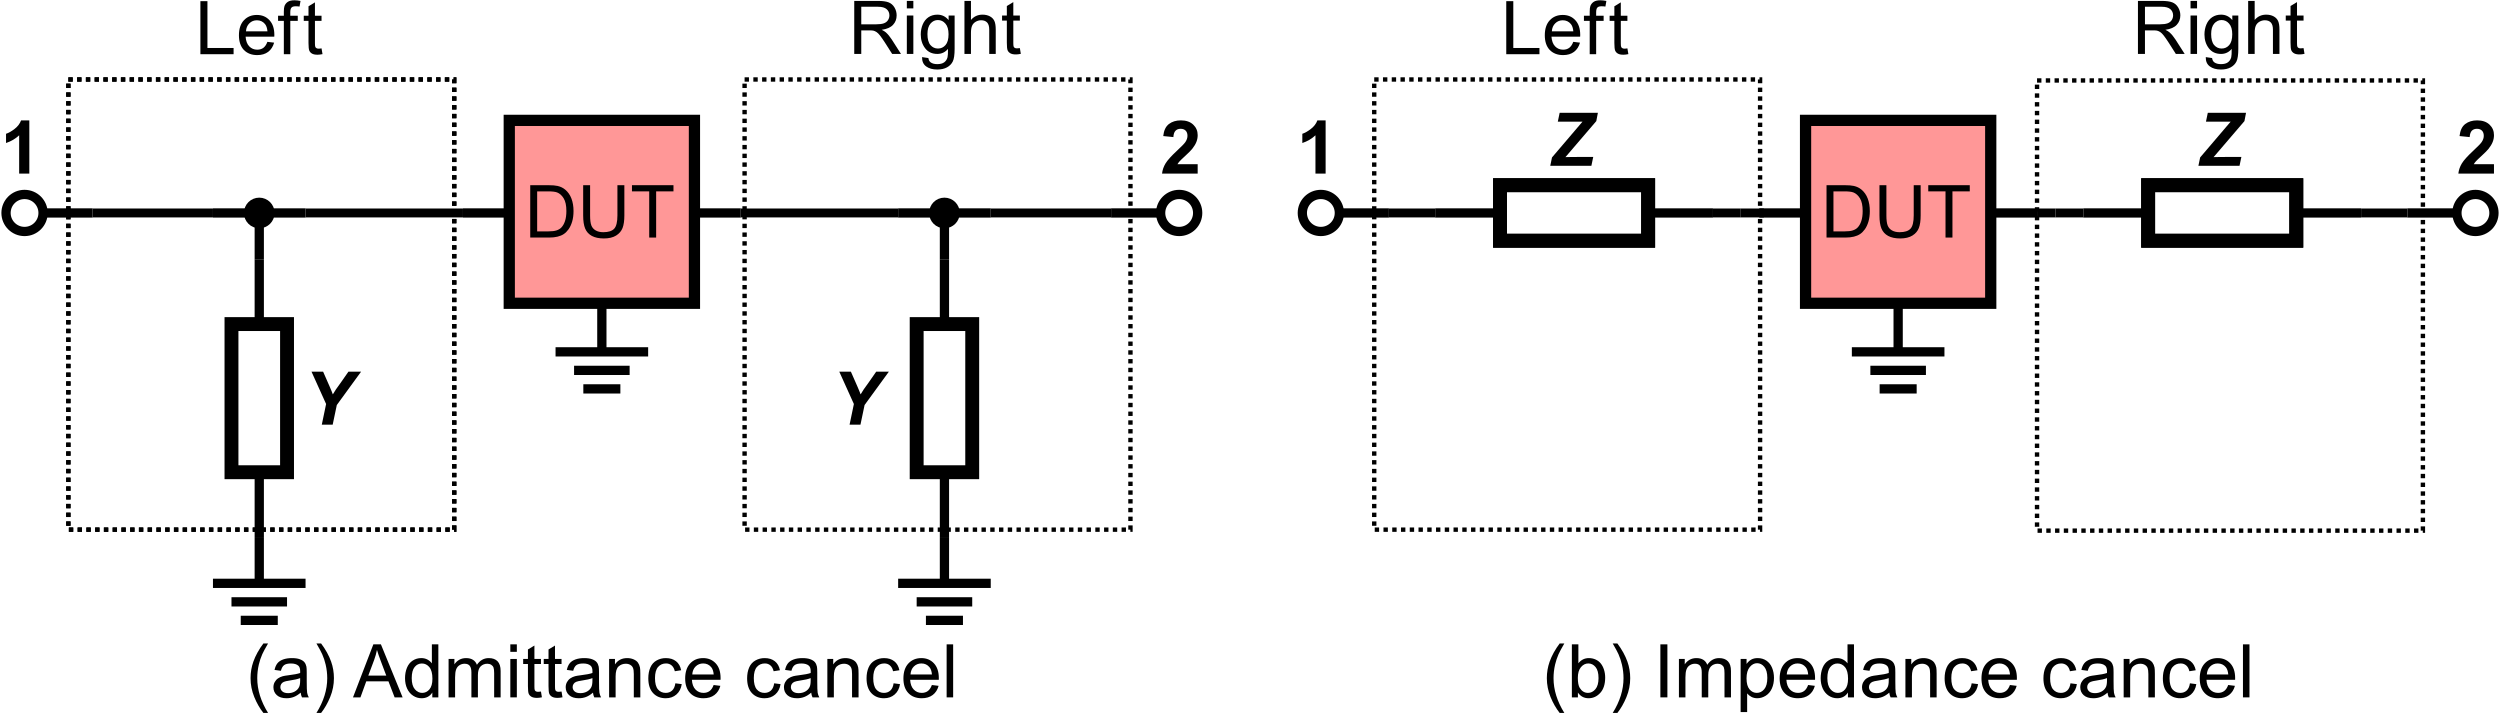 <?xml version="1.0" encoding="UTF-8" standalone="no"?><!DOCTYPE svg PUBLIC "-//W3C//DTD SVG 1.1//EN" "http://www.w3.org/Graphics/SVG/1.1/DTD/svg11.dtd"><svg width="100%" height="100%" viewBox="0 0 1125 321" version="1.1" xmlns="http://www.w3.org/2000/svg" xmlns:xlink="http://www.w3.org/1999/xlink" xml:space="preserve" xmlns:serif="http://www.serif.com/" style="fill-rule:evenodd;clip-rule:evenodd;stroke-miterlimit:1.5;"><g><g><g><rect x="229.167" y="54.167" width="83.333" height="82.305" style="fill:#ff9797;stroke:#000;stroke-width:5.06px;"/><path d="M238.603,106.901l-0,-23.566l8.118,-0c1.832,-0 3.231,0.112 4.195,0.338c1.351,0.31 2.503,0.873 3.456,1.687c1.244,1.051 2.173,2.393 2.789,4.027c0.617,1.635 0.925,3.502 0.925,5.602c-0,1.79 -0.209,3.376 -0.627,4.759c-0.418,1.382 -0.954,2.526 -1.608,3.432c-0.653,0.905 -1.369,1.618 -2.146,2.138c-0.777,0.519 -1.714,0.913 -2.813,1.181c-1.098,0.268 -2.36,0.402 -3.786,0.402l-8.503,0Zm3.118,-2.781l5.032,0c1.554,0 2.773,-0.145 3.657,-0.434c0.884,-0.289 1.589,-0.697 2.114,-1.222c0.739,-0.739 1.315,-1.733 1.728,-2.982c0.412,-1.248 0.619,-2.762 0.619,-4.541c-0,-2.465 -0.405,-4.359 -1.214,-5.682c-0.809,-1.324 -1.792,-2.211 -2.95,-2.661c-0.836,-0.321 -2.181,-0.482 -4.035,-0.482l-4.951,-0l0,18.004Z" style="fill-rule:nonzero;"/><path d="M277.842,83.335l3.119,-0l-0,13.616c-0,2.368 -0.268,4.249 -0.804,5.642c-0.536,1.393 -1.503,2.526 -2.902,3.4c-1.398,0.873 -3.233,1.31 -5.505,1.31c-2.208,-0 -4.014,-0.381 -5.418,-1.141c-1.404,-0.761 -2.406,-1.862 -3.006,-3.304c-0.6,-1.441 -0.9,-3.41 -0.9,-5.907l0,-13.616l3.119,-0l-0,13.599c-0,2.047 0.19,3.556 0.57,4.526c0.381,0.969 1.034,1.717 1.961,2.242c0.927,0.525 2.061,0.788 3.4,0.788c2.294,-0 3.928,-0.52 4.903,-1.56c0.975,-1.039 1.463,-3.038 1.463,-5.996l0,-13.599Z" style="fill-rule:nonzero;"/><path d="M292.149,106.901l-0,-20.785l-7.764,-0l-0,-2.781l18.679,-0l-0,2.781l-7.797,-0l0,20.785l-3.118,0Z" style="fill-rule:nonzero;"/></g><g id="g6639-6"><g id="g8337"><path id="path6611-6" d="M95.833,95.833l41.667,0" style="fill:none;fill-rule:nonzero;stroke:#000;stroke-width:4.17px;stroke-miterlimit:4;"/><path id="path6613-9" d="M116.667,95.833l-0,20.834" style="fill:none;fill-rule:nonzero;stroke:#000;stroke-width:4.17px;stroke-miterlimit:4;"/><circle id="path4821-9" cx="116.667" cy="95.833" r="3.442" style="stroke:#000;stroke-width:6.9px;stroke-linejoin:round;stroke-miterlimit:4;"/></g></g><path d="M208.333,95.833l20.834,0" style="fill:none;stroke:#000;stroke-width:4.17px;"/><g id="Resistor"><path id="path7028-6-3-6" d="M116.667,145.833l-0,-29.166" style="fill:none;fill-rule:nonzero;stroke:#000;stroke-width:4.17px;stroke-miterlimit:4;"/><path id="path7030-6-9-5" d="M116.667,212.5l-0,29.167" style="fill:none;fill-rule:nonzero;stroke:#000;stroke-width:4.17px;stroke-miterlimit:4;"/><rect id="rect3715-7-1-5-8-3" x="104.167" y="145.833" width="25" height="66.667" style="fill:none;stroke:#000;stroke-width:6.25px;stroke-miterlimit:4;"/></g><g id="g3111"><path id="path2643" d="M95.833,262.5l41.667,-0" style="fill:none;fill-rule:nonzero;stroke:#000;stroke-width:4.17px;stroke-miterlimit:4;"/><path id="path2645" d="M104.167,270.833l25,0" style="fill:none;fill-rule:nonzero;stroke:#000;stroke-width:4.17px;stroke-miterlimit:4;"/><path id="path2647" d="M108.333,279.167l16.667,-0" style="fill:none;fill-rule:nonzero;stroke:#000;stroke-width:4.17px;stroke-miterlimit:4;"/><path id="path8638" d="M116.667,262.5l-0,-20.833" style="fill:none;fill-rule:nonzero;stroke:#000;stroke-width:4.17px;stroke-miterlimit:4;"/></g><g id="g6645"><circle id="path112-3" cx="11.047" cy="95.833" r="8.333" style="fill:none;stroke:#000;stroke-width:4.17px;stroke-linejoin:round;stroke-miterlimit:4;"/><path id="path6641" d="M41.667,95.833l-20.834,0" style="fill:none;fill-rule:nonzero;stroke:#000;stroke-width:4.17px;stroke-miterlimit:4;"/></g><g id="g6639-61" serif:id="g6639-6"><g id="g83371" serif:id="g8337"><path id="path6611-61" serif:id="path6611-6" d="M445.833,95.833l-41.666,0" style="fill:none;fill-rule:nonzero;stroke:#000;stroke-width:4.17px;stroke-miterlimit:4;"/><path id="path6613-91" serif:id="path6613-9" d="M425,95.833l-0,20.834" style="fill:none;fill-rule:nonzero;stroke:#000;stroke-width:4.17px;stroke-miterlimit:4;"/><circle id="path4821-91" serif:id="path4821-9" cx="425" cy="95.833" r="3.442" style="stroke:#000;stroke-width:6.9px;stroke-linejoin:round;stroke-miterlimit:4;"/></g></g><path d="M333.333,95.833l-20.833,0" style="fill:none;stroke:#000;stroke-width:4.17px;"/><g id="Resistor1" serif:id="Resistor"><path id="path7028-6-3-61" serif:id="path7028-6-3-6" d="M425,145.833l-0,-29.166" style="fill:none;fill-rule:nonzero;stroke:#000;stroke-width:4.17px;stroke-miterlimit:4;"/><path id="path7030-6-9-51" serif:id="path7030-6-9-5" d="M425,212.5l-0,29.167" style="fill:none;fill-rule:nonzero;stroke:#000;stroke-width:4.17px;stroke-miterlimit:4;"/><rect id="rect3715-7-1-5-8-31" serif:id="rect3715-7-1-5-8-3" x="412.5" y="145.833" width="25" height="66.667" style="fill:none;stroke:#000;stroke-width:6.25px;stroke-miterlimit:4;"/></g><g id="g31111" serif:id="g3111"><path id="path26431" serif:id="path2643" d="M445.833,262.5l-41.666,-0" style="fill:none;fill-rule:nonzero;stroke:#000;stroke-width:4.17px;stroke-miterlimit:4;"/><path id="path26451" serif:id="path2645" d="M437.5,270.833l-25,0" style="fill:none;fill-rule:nonzero;stroke:#000;stroke-width:4.17px;stroke-miterlimit:4;"/><path id="path26471" serif:id="path2647" d="M433.333,279.167l-16.666,-0" style="fill:none;fill-rule:nonzero;stroke:#000;stroke-width:4.17px;stroke-miterlimit:4;"/><path id="path86381" serif:id="path8638" d="M425,262.5l0,-20.833" style="fill:none;fill-rule:nonzero;stroke:#000;stroke-width:4.17px;stroke-miterlimit:4;"/></g><g id="g31112" serif:id="g3111"><path id="path26432" serif:id="path2643" d="M291.667,158.333l-41.667,0" style="fill:none;fill-rule:nonzero;stroke:#000;stroke-width:4.17px;stroke-miterlimit:4;"/><path id="path26452" serif:id="path2645" d="M283.333,166.667l-25,-0" style="fill:none;fill-rule:nonzero;stroke:#000;stroke-width:4.17px;stroke-miterlimit:4;"/><path id="path26472" serif:id="path2647" d="M279.167,175l-16.667,0" style="fill:none;fill-rule:nonzero;stroke:#000;stroke-width:4.17px;stroke-miterlimit:4;"/><path id="path86382" serif:id="path8638" d="M270.833,158.333l0,-20.833" style="fill:none;fill-rule:nonzero;stroke:#000;stroke-width:4.17px;stroke-miterlimit:4;"/></g><g id="g66451" serif:id="g6645"><circle id="path112-31" serif:id="path112-3" cx="530.619" cy="95.833" r="8.333" style="fill:none;stroke:#000;stroke-width:4.17px;stroke-linejoin:round;stroke-miterlimit:4;"/><path id="path66411" serif:id="path6641" d="M500,95.833l20.833,0" style="fill:none;fill-rule:nonzero;stroke:#000;stroke-width:4.17px;stroke-miterlimit:4;"/></g><path d="M13.196,78.125l-4.574,-0l0,-17.236c-1.671,1.562 -3.64,2.718 -5.908,3.466l-0,-4.15c1.194,-0.391 2.49,-1.131 3.89,-2.222c1.4,-1.09 2.36,-2.362 2.881,-3.816l3.711,-0l-0,23.958Z" style="fill-rule:nonzero;"/><g transform="matrix(4.167,0,0,4.167,-729.887,-1584.96)"><g transform="matrix(8,0,0,8,196.216,386.214)"><path d="M0.073,-0l0,-0.716l0.095,0l-0,0.632l0.353,-0l-0,0.084l-0.448,-0Z" style="fill-rule:nonzero;"/></g><g transform="matrix(8,0,0,8,200.666,386.214)"><path d="M0.421,-0.167l0.091,0.011c-0.015,0.053 -0.041,0.094 -0.08,0.124c-0.039,0.029 -0.088,0.044 -0.148,0.044c-0.076,-0 -0.136,-0.024 -0.181,-0.07c-0.044,-0.047 -0.066,-0.113 -0.066,-0.197c-0,-0.087 0.022,-0.155 0.067,-0.203c0.045,-0.048 0.103,-0.072 0.175,-0.072c0.069,-0 0.126,0.023 0.17,0.071c0.044,0.047 0.066,0.113 0.066,0.199c-0,0.005 -0.001,0.013 -0.001,0.023l-0.387,0c0.004,0.057 0.02,0.101 0.049,0.131c0.029,0.03 0.065,0.045 0.108,0.045c0.032,0 0.06,-0.008 0.083,-0.025c0.022,-0.017 0.041,-0.044 0.054,-0.081Zm-0.289,-0.142l0.29,-0c-0.004,-0.044 -0.015,-0.076 -0.033,-0.098c-0.028,-0.034 -0.065,-0.051 -0.109,-0.051c-0.041,-0 -0.075,0.014 -0.102,0.041c-0.028,0.027 -0.043,0.063 -0.046,0.108Z" style="fill-rule:nonzero;"/></g><g transform="matrix(8,0,0,8,205.115,386.214)"><path d="M0.087,-0l-0,-0.45l-0.078,-0l0,-0.069l0.078,0l-0,-0.055c-0,-0.035 0.003,-0.06 0.009,-0.077c0.009,-0.023 0.024,-0.042 0.045,-0.056c0.021,-0.014 0.051,-0.021 0.089,-0.021c0.025,-0 0.053,0.003 0.082,0.009l-0.013,0.076c-0.018,-0.003 -0.035,-0.004 -0.051,-0.004c-0.027,-0 -0.046,0.005 -0.057,0.017c-0.011,0.011 -0.017,0.032 -0.017,0.064l0,0.047l0.101,0l0,0.069l-0.101,-0l0,0.45l-0.087,-0Z" style="fill-rule:nonzero;"/></g><g transform="matrix(8,0,0,8,207.818,386.214)"><path d="M0.258,-0.079l0.013,0.078c-0.025,0.005 -0.047,0.008 -0.067,0.008c-0.032,-0 -0.057,-0.005 -0.074,-0.015c-0.018,-0.01 -0.03,-0.024 -0.037,-0.04c-0.007,-0.017 -0.011,-0.051 -0.011,-0.104l0,-0.298l-0.064,-0l-0,-0.069l0.064,0l0,-0.128l0.087,-0.053l0,0.181l0.089,0l-0,0.069l-0.089,-0l0,0.303c0,0.025 0.002,0.041 0.005,0.048c0.003,0.008 0.008,0.013 0.015,0.017c0.007,0.005 0.017,0.007 0.03,0.007c0.01,-0 0.023,-0.001 0.039,-0.004Z" style="fill-rule:nonzero;"/></g></g><path d="M384.41,24.268l0,-23.861l10.58,-0c2.127,-0 3.743,0.214 4.85,0.643c1.107,0.428 1.991,1.185 2.653,2.27c0.662,1.085 0.993,2.284 0.993,3.597c-0,1.693 -0.548,3.12 -1.644,4.281c-1.096,1.161 -2.789,1.899 -5.078,2.213c0.835,0.402 1.47,0.798 1.904,1.189c0.922,0.846 1.796,1.904 2.621,3.173l4.15,6.495l-3.971,-0l-3.158,-4.965c-0.922,-1.432 -1.682,-2.528 -2.279,-3.287c-0.596,-0.76 -1.131,-1.292 -1.603,-1.595c-0.472,-0.304 -0.952,-0.516 -1.44,-0.635c-0.358,-0.076 -0.944,-0.114 -1.758,-0.114l-3.662,-0l-0,10.596l-3.158,-0Zm3.158,-13.331l6.787,0c1.443,0 2.572,-0.149 3.385,-0.447c0.814,-0.298 1.433,-0.776 1.856,-1.432c0.423,-0.657 0.635,-1.37 0.635,-2.141c-0,-1.128 -0.41,-2.056 -1.229,-2.783c-0.819,-0.727 -2.113,-1.09 -3.882,-1.09l-7.552,-0l-0,7.893Z" style="fill-rule:nonzero;"/><path d="M408.076,3.776l-0,-3.369l2.929,-0l0,3.369l-2.929,0Zm-0,20.492l-0,-17.286l2.929,0l0,17.286l-2.929,-0Z" style="fill-rule:nonzero;"/><path d="M414.928,25.7l2.848,0.423c0.12,0.879 0.451,1.519 0.993,1.921c0.727,0.542 1.72,0.813 2.979,0.813c1.356,0 2.403,-0.271 3.141,-0.813c0.738,-0.543 1.237,-1.302 1.497,-2.279c0.152,-0.597 0.223,-1.85 0.212,-3.76c-1.281,1.508 -2.876,2.263 -4.785,2.263c-2.377,-0 -4.216,-0.858 -5.518,-2.572c-1.302,-1.714 -1.953,-3.771 -1.953,-6.169c-0,-1.649 0.298,-3.171 0.895,-4.565c0.597,-1.394 1.462,-2.471 2.596,-3.231c1.134,-0.759 2.466,-1.139 3.996,-1.139c2.04,-0 3.722,0.824 5.046,2.474l-0,-2.084l2.701,0l0,14.942c0,2.691 -0.274,4.598 -0.822,5.721c-0.548,1.123 -1.416,2.01 -2.604,2.661c-1.188,0.651 -2.65,0.977 -4.386,0.977c-2.062,-0 -3.727,-0.464 -4.997,-1.392c-1.269,-0.928 -1.882,-2.325 -1.839,-4.191Zm2.425,-10.384c0,2.268 0.45,3.922 1.351,4.964c0.901,1.042 2.029,1.562 3.385,1.562c1.346,0 2.474,-0.518 3.386,-1.554c0.911,-1.036 1.367,-2.661 1.367,-4.875c-0,-2.115 -0.469,-3.711 -1.408,-4.785c-0.938,-1.074 -2.07,-1.611 -3.393,-1.611c-1.303,-0 -2.409,0.529 -3.321,1.587c-0.911,1.058 -1.367,2.628 -1.367,4.712Z" style="fill-rule:nonzero;"/><path d="M434.003,24.268l0,-23.861l2.93,-0l0,8.561c1.367,-1.584 3.093,-2.376 5.176,-2.376c1.28,-0 2.392,0.252 3.336,0.757c0.945,0.504 1.62,1.201 2.027,2.091c0.407,0.89 0.61,2.181 0.61,3.874l0,10.954l-2.929,-0l-0,-10.954c-0,-1.465 -0.318,-2.531 -0.953,-3.198c-0.634,-0.668 -1.532,-1.001 -2.693,-1.001c-0.868,-0 -1.685,0.225 -2.45,0.675c-0.765,0.45 -1.31,1.061 -1.636,1.831c-0.325,0.77 -0.488,1.834 -0.488,3.19l0,9.457l-2.93,-0Z" style="fill-rule:nonzero;"/><path d="M458.938,21.647l0.424,2.588c-0.825,0.174 -1.563,0.26 -2.214,0.26c-1.063,0 -1.888,-0.168 -2.474,-0.504c-0.586,-0.336 -0.998,-0.779 -1.237,-1.327c-0.239,-0.548 -0.358,-1.7 -0.358,-3.458l-0,-9.945l-2.148,0l-0,-2.279l2.148,0l-0,-4.28l2.913,-1.758l0,6.038l2.946,0l0,2.279l-2.946,0l0,10.107c0,0.836 0.052,1.373 0.155,1.612c0.103,0.239 0.271,0.428 0.505,0.569c0.233,0.142 0.566,0.212 1.001,0.212c0.325,0 0.754,-0.038 1.285,-0.114Z" style="fill-rule:nonzero;"/><path d="M149.707,191.097l-4.899,0l1.937,-9.294l-6.576,-14.567l5.225,0l2.962,6.739c0.705,1.616 1.177,2.783 1.416,3.499c0.402,-0.705 0.868,-1.454 1.4,-2.246l2.262,-3.158l3.369,-4.834l5.697,0l-10.937,15.023l-1.856,8.838Z" style="fill-rule:nonzero;"/><path d="M387.207,191.097l-4.899,0l1.937,-9.294l-6.576,-14.567l5.225,0l2.962,6.739c0.705,1.616 1.177,2.783 1.416,3.499c0.402,-0.705 0.868,-1.454 1.4,-2.246l2.262,-3.158l3.369,-4.834l5.697,0l-10.938,15.023l-1.855,8.838Z" style="fill-rule:nonzero;"/><path d="M538.953,73.877l-0,4.248l-16.032,-0c0.173,-1.606 0.694,-3.128 1.562,-4.565c0.868,-1.438 2.583,-3.345 5.144,-5.721c2.061,-1.921 3.325,-3.223 3.792,-3.907c0.629,-0.944 0.944,-1.877 0.944,-2.799c-0,-1.02 -0.274,-1.804 -0.822,-2.352c-0.548,-0.548 -1.305,-0.822 -2.271,-0.822c-0.954,-0 -1.714,0.288 -2.278,0.863c-0.564,0.575 -0.89,1.53 -0.977,2.864l-4.557,-0.456c0.271,-2.517 1.123,-4.324 2.555,-5.419c1.433,-1.096 3.223,-1.644 5.371,-1.644c2.355,-0 4.205,0.634 5.55,1.904c1.346,1.269 2.019,2.848 2.019,4.736c-0,1.075 -0.193,2.097 -0.578,3.068c-0.385,0.971 -0.996,1.989 -1.831,3.052c-0.554,0.705 -1.552,1.72 -2.995,3.044c-1.443,1.323 -2.357,2.202 -2.742,2.636c-0.386,0.434 -0.698,0.858 -0.936,1.27l9.082,-0Z" style="fill-rule:nonzero;"/><rect x="30.76" y="35.768" width="173.639" height="202.579" style="fill:none;stroke:#000;stroke-width:1.97px;stroke-dasharray:1.97,1.97;"/><rect x="30.76" y="35.768" width="173.639" height="202.579" style="fill:none;stroke:#000;stroke-width:1.97px;stroke-dasharray:1.97,1.97;"/><rect x="335.066" y="35.768" width="173.639" height="202.579" style="fill:none;stroke:#000;stroke-width:1.97px;stroke-dasharray:1.97,1.97;"/><path d="M41.667,95.833l54.166,0" style="fill:none;stroke:#000;stroke-width:4.01px;"/><path d="M137.5,95.833l70.833,0" style="fill:none;stroke:#000;stroke-width:4.01px;"/><path d="M333.333,95.833l70.834,0" style="fill:none;stroke:#000;stroke-width:4.01px;"/><path d="M445.833,95.833l54.167,0" style="fill:none;stroke:#000;stroke-width:4.01px;"/></g><g><g id="g31113" serif:id="g3111"><path id="path26433" serif:id="path2643" d="M875,158.333l-41.667,0" style="fill:none;fill-rule:nonzero;stroke:#000;stroke-width:4.17px;stroke-miterlimit:4;"/><path id="path26453" serif:id="path2645" d="M866.667,166.667l-25,-0" style="fill:none;fill-rule:nonzero;stroke:#000;stroke-width:4.17px;stroke-miterlimit:4;"/><path id="path26473" serif:id="path2647" d="M862.5,175l-16.667,0" style="fill:none;fill-rule:nonzero;stroke:#000;stroke-width:4.17px;stroke-miterlimit:4;"/><path id="path86383" serif:id="path8638" d="M854.167,158.333l-0,-20.833" style="fill:none;fill-rule:nonzero;stroke:#000;stroke-width:4.17px;stroke-miterlimit:4;"/></g><g><rect x="812.5" y="54.167" width="83.333" height="82.305" style="fill:#ff9797;stroke:#000;stroke-width:5.06px;"/><path d="M821.936,106.901l0,-23.566l8.118,-0c1.833,-0 3.231,0.112 4.196,0.338c1.35,0.31 2.502,0.873 3.456,1.687c1.243,1.051 2.173,2.393 2.789,4.027c0.616,1.635 0.924,3.502 0.924,5.602c0,1.79 -0.209,3.376 -0.627,4.759c-0.418,1.382 -0.954,2.526 -1.607,3.432c-0.654,0.905 -1.369,1.618 -2.146,2.138c-0.777,0.519 -1.715,0.913 -2.813,1.181c-1.099,0.268 -2.361,0.402 -3.786,0.402l-8.504,0Zm3.119,-2.781l5.031,0c1.554,0 2.773,-0.145 3.657,-0.434c0.884,-0.289 1.589,-0.697 2.114,-1.222c0.74,-0.739 1.316,-1.733 1.728,-2.982c0.413,-1.248 0.619,-2.762 0.619,-4.541c0,-2.465 -0.404,-4.359 -1.214,-5.682c-0.809,-1.324 -1.792,-2.211 -2.949,-2.661c-0.836,-0.321 -2.181,-0.482 -4.035,-0.482l-4.951,-0l-0,18.004Z" style="fill-rule:nonzero;"/><path d="M861.175,83.335l3.119,-0l-0,13.616c-0,2.368 -0.268,4.249 -0.804,5.642c-0.536,1.393 -1.503,2.526 -2.901,3.4c-1.399,0.873 -3.234,1.31 -5.506,1.31c-2.208,-0 -4.013,-0.381 -5.417,-1.141c-1.404,-0.761 -2.406,-1.862 -3.006,-3.304c-0.601,-1.441 -0.901,-3.41 -0.901,-5.907l0,-13.616l3.119,-0l-0,13.599c-0,2.047 0.19,3.556 0.571,4.526c0.38,0.969 1.034,1.717 1.961,2.242c0.927,0.525 2.06,0.788 3.4,0.788c2.293,-0 3.927,-0.52 4.903,-1.56c0.975,-1.039 1.462,-3.038 1.462,-5.996l0,-13.599Z" style="fill-rule:nonzero;"/><path d="M875.482,106.901l0,-20.785l-7.764,-0l-0,-2.781l18.679,-0l0,2.781l-7.796,-0l-0,20.785l-3.119,0Z" style="fill-rule:nonzero;"/></g><g id="Resistor2" serif:id="Resistor"><path id="path7028-6-3-62" serif:id="path7028-6-3-6" d="M1033.33,95.833l29.167,0" style="fill:none;fill-rule:nonzero;stroke:#000;stroke-width:4.17px;stroke-miterlimit:4;"/><path id="path7030-6-9-52" serif:id="path7030-6-9-5" d="M966.667,95.833l-29.167,0" style="fill:none;fill-rule:nonzero;stroke:#000;stroke-width:4.17px;stroke-miterlimit:4;"/><path id="rect3715-7-1-5-8-32" serif:id="rect3715-7-1-5-8-3" d="M1033.33,108.333l0,-25l-66.666,0l-0,25l66.666,0Z" style="fill:none;stroke:#000;stroke-width:6.25px;stroke-miterlimit:4;"/><path id="rect3715-7-1-5-8-33" serif:id="rect3715-7-1-5-8-3" d="M1033.33,108.333l0,-25l-66.666,0l-0,25l66.666,0Z" style="fill:none;stroke:#000;stroke-width:6.25px;stroke-miterlimit:4;"/></g><path d="M791.667,95.833l20.833,0" style="fill:none;stroke:#000;stroke-width:4.17px;"/><g id="g66452" serif:id="g6645"><circle id="path112-32" serif:id="path112-3" cx="594.381" cy="95.833" r="8.333" style="fill:none;stroke:#000;stroke-width:4.17px;stroke-linejoin:round;stroke-miterlimit:4;"/><path id="path66412" serif:id="path6641" d="M625,95.833l-20.833,0" style="fill:none;fill-rule:nonzero;stroke:#000;stroke-width:4.17px;stroke-miterlimit:4;"/></g><g id="Resistor3" serif:id="Resistor"><path id="path7028-6-3-63" serif:id="path7028-6-3-6" d="M675,95.833l-29.167,0" style="fill:none;fill-rule:nonzero;stroke:#000;stroke-width:4.17px;stroke-miterlimit:4;"/><path id="path7030-6-9-53" serif:id="path7030-6-9-5" d="M741.667,95.833l29.166,0" style="fill:none;fill-rule:nonzero;stroke:#000;stroke-width:4.17px;stroke-miterlimit:4;"/><path id="rect3715-7-1-5-8-34" serif:id="rect3715-7-1-5-8-3" d="M675,108.333l-0,-25l66.667,0l-0,25l-66.667,0Z" style="fill:none;stroke:#000;stroke-width:6.25px;stroke-miterlimit:4;"/><path id="rect3715-7-1-5-8-35" serif:id="rect3715-7-1-5-8-3" d="M675,108.333l-0,-25l66.667,0l-0,25l-66.667,0Z" style="fill:none;stroke:#000;stroke-width:6.25px;stroke-miterlimit:4;"/></g><path d="M916.667,95.833l-20.834,0" style="fill:none;stroke:#000;stroke-width:4.17px;"/><g id="g66453" serif:id="g6645"><circle id="path112-33" serif:id="path112-3" cx="1113.95" cy="95.833" r="8.333" style="fill:none;stroke:#000;stroke-width:4.17px;stroke-linejoin:round;stroke-miterlimit:4;"/><path id="path66413" serif:id="path6641" d="M1083.33,95.833l20.834,0" style="fill:none;fill-rule:nonzero;stroke:#000;stroke-width:4.17px;stroke-miterlimit:4;"/></g><path d="M596.529,78.125l-4.574,-0l0,-17.236c-1.671,1.562 -3.64,2.718 -5.908,3.466l0,-4.15c1.194,-0.391 2.491,-1.131 3.89,-2.222c1.4,-1.09 2.36,-2.362 2.881,-3.816l3.711,-0l0,23.958Z" style="fill-rule:nonzero;"/><path d="M989.282,74.609l0.781,-3.759l13.737,-16.114l-11.116,0l0.83,-3.987l17.204,-0l-0.716,3.743l-13.884,16.211c1.476,-0.032 2.328,-0.049 2.556,-0.049c1.041,0 2.479,-0.011 4.313,-0.032l5.631,-0l-0.83,3.987l-18.506,0Z" style="fill-rule:nonzero;"/><g transform="matrix(4.167,0,0,4.167,-142.247,-1584.96)"><g transform="matrix(8,0,0,8,196.216,386.214)"><path d="M0.073,-0l0,-0.716l0.095,0l-0,0.632l0.353,-0l-0,0.084l-0.448,-0Z" style="fill-rule:nonzero;"/></g><g transform="matrix(8,0,0,8,200.666,386.214)"><path d="M0.421,-0.167l0.091,0.011c-0.015,0.053 -0.041,0.094 -0.08,0.124c-0.039,0.029 -0.088,0.044 -0.148,0.044c-0.076,-0 -0.136,-0.024 -0.181,-0.07c-0.044,-0.047 -0.066,-0.113 -0.066,-0.197c-0,-0.087 0.022,-0.155 0.067,-0.203c0.045,-0.048 0.103,-0.072 0.175,-0.072c0.069,-0 0.126,0.023 0.17,0.071c0.044,0.047 0.066,0.113 0.066,0.199c-0,0.005 -0.001,0.013 -0.001,0.023l-0.387,0c0.004,0.057 0.02,0.101 0.049,0.131c0.029,0.03 0.065,0.045 0.108,0.045c0.032,0 0.06,-0.008 0.083,-0.025c0.022,-0.017 0.041,-0.044 0.054,-0.081Zm-0.289,-0.142l0.29,-0c-0.004,-0.044 -0.015,-0.076 -0.033,-0.098c-0.028,-0.034 -0.065,-0.051 -0.109,-0.051c-0.041,-0 -0.075,0.014 -0.102,0.041c-0.028,0.027 -0.043,0.063 -0.046,0.108Z" style="fill-rule:nonzero;"/></g><g transform="matrix(8,0,0,8,205.115,386.214)"><path d="M0.087,-0l-0,-0.45l-0.078,-0l0,-0.069l0.078,0l-0,-0.055c-0,-0.035 0.003,-0.06 0.009,-0.077c0.009,-0.023 0.024,-0.042 0.045,-0.056c0.021,-0.014 0.051,-0.021 0.089,-0.021c0.025,-0 0.053,0.003 0.082,0.009l-0.013,0.076c-0.018,-0.003 -0.035,-0.004 -0.051,-0.004c-0.027,-0 -0.046,0.005 -0.057,0.017c-0.011,0.011 -0.017,0.032 -0.017,0.064l0,0.047l0.101,0l0,0.069l-0.101,-0l0,0.45l-0.087,-0Z" style="fill-rule:nonzero;"/></g><g transform="matrix(8,0,0,8,207.818,386.214)"><path d="M0.258,-0.079l0.013,0.078c-0.025,0.005 -0.047,0.008 -0.067,0.008c-0.032,-0 -0.057,-0.005 -0.074,-0.015c-0.018,-0.01 -0.03,-0.024 -0.037,-0.04c-0.007,-0.017 -0.011,-0.051 -0.011,-0.104l0,-0.298l-0.064,-0l-0,-0.069l0.064,0l0,-0.128l0.087,-0.053l0,0.181l0.089,0l-0,0.069l-0.089,-0l0,0.303c0,0.025 0.002,0.041 0.005,0.048c0.003,0.008 0.008,0.013 0.015,0.017c0.007,0.005 0.017,0.007 0.03,0.007c0.01,-0 0.023,-0.001 0.039,-0.004Z" style="fill-rule:nonzero;"/></g></g><path d="M962.076,24.268l-0,-23.861l10.579,-0c2.127,-0 3.744,0.214 4.851,0.643c1.106,0.428 1.991,1.185 2.653,2.27c0.662,1.085 0.992,2.284 0.992,3.597c0,1.693 -0.547,3.12 -1.643,4.281c-1.096,1.161 -2.789,1.899 -5.079,2.213c0.836,0.402 1.471,0.798 1.905,1.189c0.922,0.846 1.796,1.904 2.62,3.173l4.151,6.495l-3.972,-0l-3.157,-4.965c-0.923,-1.432 -1.682,-2.528 -2.279,-3.287c-0.597,-0.76 -1.131,-1.292 -1.603,-1.595c-0.472,-0.304 -0.952,-0.516 -1.441,-0.635c-0.358,-0.076 -0.944,-0.114 -1.757,-0.114l-3.662,-0l-0,10.596l-3.158,-0Zm3.158,-13.331l6.787,0c1.443,0 2.571,-0.149 3.385,-0.447c0.814,-0.298 1.432,-0.776 1.856,-1.432c0.423,-0.657 0.634,-1.37 0.634,-2.141c0,-1.128 -0.409,-2.056 -1.229,-2.783c-0.819,-0.727 -2.113,-1.09 -3.881,-1.09l-7.552,-0l-0,7.893Z" style="fill-rule:nonzero;"/><path d="M985.741,3.776l0,-3.369l2.93,-0l0,3.369l-2.93,0Zm0,20.492l0,-17.286l2.93,0l0,17.286l-2.93,-0Z" style="fill-rule:nonzero;"/><path d="M992.594,25.7l2.848,0.423c0.119,0.879 0.45,1.519 0.993,1.921c0.727,0.542 1.72,0.813 2.978,0.813c1.357,0 2.404,-0.271 3.141,-0.813c0.738,-0.543 1.237,-1.302 1.498,-2.279c0.152,-0.597 0.222,-1.85 0.211,-3.76c-1.28,1.508 -2.875,2.263 -4.785,2.263c-2.376,-0 -4.215,-0.858 -5.517,-2.572c-1.302,-1.714 -1.953,-3.771 -1.953,-6.169c-0,-1.649 0.298,-3.171 0.895,-4.565c0.597,-1.394 1.462,-2.471 2.596,-3.231c1.134,-0.759 2.466,-1.139 3.996,-1.139c2.04,-0 3.721,0.824 5.045,2.474l0,-2.084l2.702,0l-0,14.942c-0,2.691 -0.274,4.598 -0.822,5.721c-0.548,1.123 -1.416,2.01 -2.604,2.661c-1.188,0.651 -2.65,0.977 -4.387,0.977c-2.061,-0 -3.727,-0.464 -4.996,-1.392c-1.27,-0.928 -1.883,-2.325 -1.839,-4.191Zm2.425,-10.384c-0,2.268 0.45,3.922 1.351,4.964c0.9,1.042 2.029,1.562 3.385,1.562c1.345,0 2.474,-0.518 3.385,-1.554c0.912,-1.036 1.368,-2.661 1.368,-4.875c-0,-2.115 -0.47,-3.711 -1.408,-4.785c-0.939,-1.074 -2.07,-1.611 -3.394,-1.611c-1.302,-0 -2.409,0.529 -3.32,1.587c-0.912,1.058 -1.367,2.628 -1.367,4.712Z" style="fill-rule:nonzero;"/><path d="M1011.67,24.268l0,-23.861l2.93,-0l-0,8.561c1.367,-1.584 3.092,-2.376 5.176,-2.376c1.28,-0 2.392,0.252 3.336,0.757c0.944,0.504 1.62,1.201 2.026,2.091c0.407,0.89 0.611,2.181 0.611,3.874l-0,10.954l-2.93,-0l0,-10.954c0,-1.465 -0.317,-2.531 -0.952,-3.198c-0.635,-0.668 -1.533,-1.001 -2.694,-1.001c-0.868,-0 -1.684,0.225 -2.449,0.675c-0.765,0.45 -1.31,1.061 -1.636,1.831c-0.325,0.77 -0.488,1.834 -0.488,3.19l-0,9.457l-2.93,-0Z" style="fill-rule:nonzero;"/><path d="M1036.6,21.647l0.423,2.588c-0.825,0.174 -1.562,0.26 -2.213,0.26c-1.064,0 -1.888,-0.168 -2.474,-0.504c-0.586,-0.336 -0.999,-0.779 -1.237,-1.327c-0.239,-0.548 -0.358,-1.7 -0.358,-3.458l-0,-9.945l-2.149,0l0,-2.279l2.149,0l-0,-4.28l2.913,-1.758l0,6.038l2.946,0l-0,2.279l-2.946,0l0,10.107c0,0.836 0.052,1.373 0.155,1.612c0.103,0.239 0.271,0.428 0.504,0.569c0.233,0.142 0.567,0.212 1.001,0.212c0.326,0 0.754,-0.038 1.286,-0.114Z" style="fill-rule:nonzero;"/><path d="M697.616,74.609l0.781,-3.759l13.737,-16.114l-11.117,0l0.83,-3.987l17.204,-0l-0.716,3.743l-13.884,16.211c1.476,-0.032 2.328,-0.049 2.556,-0.049c1.042,0 2.479,-0.011 4.313,-0.032l5.631,-0l-0.83,3.987l-18.505,0Z" style="fill-rule:nonzero;"/><path d="M1122.29,73.877l0,4.248l-16.032,-0c0.174,-1.606 0.695,-3.128 1.563,-4.565c0.868,-1.438 2.582,-3.345 5.143,-5.721c2.061,-1.921 3.326,-3.223 3.792,-3.907c0.63,-0.944 0.944,-1.877 0.944,-2.799c0,-1.02 -0.274,-1.804 -0.822,-2.352c-0.548,-0.548 -1.305,-0.822 -2.27,-0.822c-0.955,-0 -1.715,0.288 -2.279,0.863c-0.564,0.575 -0.89,1.53 -0.976,2.864l-4.558,-0.456c0.272,-2.517 1.123,-4.324 2.556,-5.419c1.432,-1.096 3.222,-1.644 5.371,-1.644c2.354,-0 4.204,0.634 5.55,1.904c1.345,1.269 2.018,2.848 2.018,4.736c0,1.075 -0.193,2.097 -0.578,3.068c-0.385,0.971 -0.995,1.989 -1.831,3.052c-0.553,0.705 -1.551,1.72 -2.995,3.044c-1.443,1.323 -2.357,2.202 -2.742,2.636c-0.385,0.434 -0.697,0.858 -0.936,1.27l9.082,-0Z" style="fill-rule:nonzero;"/><rect x="916.667" y="36.211" width="173.639" height="202.579" style="fill:none;stroke:#000;stroke-width:1.97px;stroke-dasharray:1.97,1.97;"/><rect x="618.4" y="35.768" width="173.639" height="202.579" style="fill:none;stroke:#000;stroke-width:1.97px;stroke-dasharray:1.97,1.97;"/><path d="M783.333,95.833l10.417,0" style="fill:none;stroke:#000;stroke-width:4.01px;"/><path d="M916.667,95.833l8.333,0" style="fill:none;stroke:#000;stroke-width:4.01px;"/><path d="M625,95.833l20.833,0" style="fill:none;stroke:#000;stroke-width:4.01px;"/><path d="M770.833,95.833l12.5,0" style="fill:none;stroke:#000;stroke-width:4.01px;"/><path d="M925,95.833l12.5,0" style="fill:none;stroke:#000;stroke-width:4.01px;"/><path d="M1062.5,95.833l20.833,0" style="fill:none;stroke:#000;stroke-width:4.01px;"/></g><path d="M118.53,320.833c-1.616,-2.04 -2.984,-4.427 -4.101,-7.161c-1.118,-2.735 -1.677,-5.567 -1.677,-8.496c0,-2.583 0.418,-5.057 1.254,-7.422c0.976,-2.745 2.484,-5.48 4.524,-8.203l2.1,-0c-1.313,2.257 -2.181,3.868 -2.604,4.834c-0.662,1.497 -1.183,3.06 -1.563,4.687c-0.466,2.029 -0.7,4.069 -0.7,6.12c0,5.219 1.623,10.433 4.867,15.641l-2.1,0Z" style="fill-rule:nonzero;"/><path d="M135.311,311.686c-1.085,0.923 -2.13,1.574 -3.133,1.953c-1.004,0.38 -2.081,0.57 -3.231,0.57c-1.899,-0 -3.358,-0.464 -4.378,-1.392c-1.02,-0.927 -1.53,-2.113 -1.53,-3.556c-0,-0.846 0.192,-1.619 0.578,-2.319c0.385,-0.7 0.889,-1.262 1.513,-1.685c0.624,-0.423 1.327,-0.743 2.108,-0.96c0.575,-0.152 1.443,-0.299 2.604,-0.44c2.366,-0.282 4.107,-0.618 5.225,-1.009c0.011,-0.401 0.016,-0.656 0.016,-0.765c0,-1.193 -0.277,-2.034 -0.83,-2.522c-0.749,-0.662 -1.861,-0.993 -3.337,-0.993c-1.378,-0 -2.395,0.241 -3.051,0.724c-0.657,0.483 -1.142,1.337 -1.457,2.563l-2.865,-0.39c0.261,-1.226 0.689,-2.216 1.286,-2.971c0.597,-0.754 1.46,-1.334 2.588,-1.741c1.128,-0.407 2.436,-0.61 3.923,-0.61c1.475,-0 2.674,0.173 3.597,0.52c0.922,0.348 1.6,0.784 2.034,1.311c0.434,0.526 0.738,1.19 0.911,1.993c0.098,0.5 0.147,1.4 0.147,2.702l-0,3.907c-0,2.723 0.062,4.446 0.187,5.167c0.125,0.722 0.372,1.413 0.741,2.075l-3.06,0c-0.304,-0.607 -0.499,-1.318 -0.586,-2.132Zm-0.244,-6.543c-1.064,0.434 -2.659,0.803 -4.785,1.107c-1.205,0.174 -2.057,0.369 -2.556,0.586c-0.499,0.217 -0.884,0.534 -1.155,0.952c-0.272,0.418 -0.407,0.882 -0.407,1.392c-0,0.781 0.295,1.432 0.887,1.953c0.591,0.521 1.456,0.781 2.596,0.781c1.128,0 2.132,-0.247 3.011,-0.74c0.879,-0.494 1.524,-1.17 1.937,-2.027c0.314,-0.662 0.472,-1.638 0.472,-2.93l-0,-1.074Z" style="fill-rule:nonzero;"/><path d="M144.491,320.833l-2.1,0c3.244,-5.208 4.866,-10.422 4.866,-15.641c0,-2.04 -0.233,-4.064 -0.699,-6.071c-0.369,-1.628 -0.885,-3.19 -1.547,-4.687c-0.423,-0.977 -1.296,-2.605 -2.62,-4.883l2.1,-0c2.039,2.723 3.548,5.458 4.524,8.203c0.836,2.365 1.254,4.839 1.254,7.422c-0,2.929 -0.562,5.761 -1.685,8.496c-1.123,2.734 -2.488,5.121 -4.093,7.161Z" style="fill-rule:nonzero;"/><path d="M158.846,313.818l9.163,-23.86l3.402,-0l9.766,23.86l-3.597,0l-2.783,-7.226l-9.978,-0l-2.62,7.226l-3.353,0Zm6.885,-9.798l8.089,0l-2.49,-6.608c-0.76,-2.007 -1.324,-3.657 -1.693,-4.948c-0.304,1.53 -0.732,3.049 -1.286,4.557l-2.62,6.999Z" style="fill-rule:nonzero;"/><path d="M194.539,313.818l0,-2.181c-1.096,1.715 -2.707,2.572 -4.834,2.572c-1.378,-0 -2.644,-0.38 -3.8,-1.139c-1.156,-0.76 -2.051,-1.821 -2.686,-3.182c-0.634,-1.362 -0.952,-2.927 -0.952,-4.696c0,-1.725 0.288,-3.29 0.863,-4.696c0.575,-1.405 1.438,-2.482 2.588,-3.23c1.15,-0.749 2.436,-1.123 3.857,-1.123c1.042,-0 1.97,0.219 2.783,0.659c0.814,0.439 1.476,1.012 1.986,1.717l0,-8.561l2.913,-0l0,23.86l-2.718,0Zm-9.261,-8.626c0,2.214 0.467,3.868 1.4,4.964c0.933,1.096 2.035,1.644 3.304,1.644c1.28,0 2.368,-0.523 3.263,-1.571c0.896,-1.047 1.343,-2.644 1.343,-4.793c0,-2.365 -0.456,-4.101 -1.367,-5.208c-0.911,-1.107 -2.034,-1.66 -3.369,-1.66c-1.302,-0 -2.39,0.531 -3.263,1.595c-0.874,1.063 -1.311,2.74 -1.311,5.029Z" style="fill-rule:nonzero;"/><path d="M201.864,313.818l-0,-17.285l2.62,0l0,2.425c0.543,-0.846 1.264,-1.527 2.165,-2.042c0.9,-0.516 1.926,-0.773 3.076,-0.773c1.28,-0 2.33,0.265 3.149,0.797c0.82,0.532 1.397,1.275 1.734,2.23c1.367,-2.018 3.146,-3.027 5.338,-3.027c1.715,-0 3.033,0.474 3.955,1.424c0.923,0.949 1.384,2.411 1.384,4.386l-0,11.865l-2.914,0l0,-10.888c0,-1.172 -0.095,-2.016 -0.284,-2.531c-0.19,-0.516 -0.535,-0.931 -1.034,-1.245c-0.499,-0.315 -1.085,-0.472 -1.758,-0.472c-1.215,-0 -2.224,0.404 -3.027,1.212c-0.803,0.809 -1.205,2.103 -1.205,3.882l0,10.042l-2.929,0l-0,-11.23c-0,-1.302 -0.239,-2.279 -0.716,-2.93c-0.478,-0.651 -1.259,-0.976 -2.344,-0.976c-0.825,-0 -1.587,0.217 -2.287,0.651c-0.7,0.434 -1.207,1.068 -1.522,1.904c-0.314,0.835 -0.472,2.04 -0.472,3.613l0,8.968l-2.929,0Z" style="fill-rule:nonzero;"/><path d="M229.647,293.327l-0,-3.369l2.929,-0l0,3.369l-2.929,-0Zm-0,20.491l-0,-17.285l2.929,0l0,17.285l-2.929,0Z" style="fill-rule:nonzero;"/><path d="M243.433,311.198l0.423,2.588c-0.825,0.173 -1.563,0.26 -2.214,0.26c-1.063,0 -1.888,-0.168 -2.474,-0.504c-0.586,-0.337 -0.998,-0.779 -1.237,-1.327c-0.238,-0.548 -0.358,-1.701 -0.358,-3.458l0,-9.945l-2.148,-0l-0,-2.279l2.148,0l0,-4.28l2.914,-1.758l-0,6.038l2.946,0l-0,2.279l-2.946,-0l-0,10.107c-0,0.836 0.051,1.373 0.154,1.612c0.103,0.238 0.272,0.428 0.505,0.569c0.233,0.141 0.567,0.212 1.001,0.212c0.325,-0 0.754,-0.038 1.286,-0.114Z" style="fill-rule:nonzero;"/><path d="M252.694,311.198l0.423,2.588c-0.825,0.173 -1.563,0.26 -2.214,0.26c-1.063,0 -1.888,-0.168 -2.474,-0.504c-0.586,-0.337 -0.998,-0.779 -1.237,-1.327c-0.238,-0.548 -0.358,-1.701 -0.358,-3.458l0,-9.945l-2.148,-0l-0,-2.279l2.148,0l0,-4.28l2.914,-1.758l-0,6.038l2.946,0l-0,2.279l-2.946,-0l-0,10.107c-0,0.836 0.051,1.373 0.154,1.612c0.103,0.238 0.272,0.428 0.505,0.569c0.233,0.141 0.567,0.212 1.001,0.212c0.325,-0 0.754,-0.038 1.286,-0.114Z" style="fill-rule:nonzero;"/><path d="M266.838,311.686c-1.086,0.923 -2.13,1.574 -3.134,1.953c-1.003,0.38 -2.08,0.57 -3.23,0.57c-1.899,-0 -3.359,-0.464 -4.379,-1.392c-1.02,-0.927 -1.53,-2.113 -1.53,-3.556c0,-0.846 0.193,-1.619 0.578,-2.319c0.385,-0.7 0.89,-1.262 1.514,-1.685c0.624,-0.423 1.326,-0.743 2.108,-0.96c0.575,-0.152 1.443,-0.299 2.604,-0.44c2.365,-0.282 4.107,-0.618 5.224,-1.009c0.011,-0.401 0.017,-0.656 0.017,-0.765c-0,-1.193 -0.277,-2.034 -0.83,-2.522c-0.749,-0.662 -1.861,-0.993 -3.337,-0.993c-1.378,-0 -2.395,0.241 -3.052,0.724c-0.656,0.483 -1.142,1.337 -1.456,2.563l-2.865,-0.39c0.26,-1.226 0.689,-2.216 1.286,-2.971c0.597,-0.754 1.459,-1.334 2.588,-1.741c1.128,-0.407 2.436,-0.61 3.922,-0.61c1.476,-0 2.675,0.173 3.597,0.52c0.923,0.348 1.601,0.784 2.035,1.311c0.434,0.526 0.738,1.19 0.911,1.993c0.098,0.5 0.147,1.4 0.147,2.702l-0,3.907c-0,2.723 0.062,4.446 0.187,5.167c0.125,0.722 0.371,1.413 0.74,2.075l-3.059,0c-0.304,-0.607 -0.5,-1.318 -0.586,-2.132Zm-0.245,-6.543c-1.063,0.434 -2.658,0.803 -4.785,1.107c-1.204,0.174 -2.056,0.369 -2.555,0.586c-0.499,0.217 -0.884,0.534 -1.156,0.952c-0.271,0.418 -0.407,0.882 -0.407,1.392c0,0.781 0.296,1.432 0.887,1.953c0.592,0.521 1.457,0.781 2.597,0.781c1.128,0 2.132,-0.247 3.011,-0.74c0.878,-0.494 1.524,-1.17 1.936,-2.027c0.315,-0.662 0.472,-1.638 0.472,-2.93l0,-1.074Z" style="fill-rule:nonzero;"/><path d="M274.097,313.818l-0,-17.285l2.636,0l0,2.458c1.27,-1.899 3.104,-2.848 5.502,-2.848c1.041,-0 1.999,0.187 2.872,0.561c0.874,0.374 1.528,0.865 1.962,1.473c0.434,0.608 0.738,1.329 0.911,2.165c0.109,0.542 0.163,1.492 0.163,2.848l-0,10.628l-2.93,0l0,-10.514c0,-1.194 -0.114,-2.086 -0.342,-2.677c-0.227,-0.592 -0.632,-1.064 -1.212,-1.416c-0.581,-0.353 -1.262,-0.529 -2.043,-0.529c-1.248,-0 -2.325,0.396 -3.231,1.188c-0.906,0.792 -1.359,2.295 -1.359,4.508l0,9.44l-2.929,0Z" style="fill-rule:nonzero;"/><path d="M303.914,307.487l2.881,0.374c-0.314,1.986 -1.12,3.54 -2.417,4.663c-1.296,1.123 -2.889,1.685 -4.777,1.685c-2.365,-0 -4.267,-0.773 -5.705,-2.319c-1.437,-1.547 -2.156,-3.763 -2.156,-6.649c-0,-1.866 0.309,-3.499 0.928,-4.899c0.618,-1.4 1.559,-2.45 2.824,-3.15c1.264,-0.699 2.639,-1.049 4.126,-1.049c1.877,-0 3.412,0.474 4.606,1.424c1.193,0.949 1.958,2.297 2.295,4.044l-2.849,0.44c-0.271,-1.161 -0.751,-2.035 -1.44,-2.621c-0.689,-0.586 -1.522,-0.879 -2.499,-0.879c-1.475,0 -2.674,0.529 -3.597,1.587c-0.922,1.058 -1.383,2.732 -1.383,5.022c-0,2.322 0.445,4.009 1.335,5.061c0.889,1.053 2.05,1.579 3.483,1.579c1.15,0 2.11,-0.353 2.881,-1.058c0.77,-0.705 1.258,-1.79 1.464,-3.255Z" style="fill-rule:nonzero;"/><path d="M321.134,308.252l3.028,0.374c-0.478,1.769 -1.362,3.142 -2.653,4.118c-1.291,0.977 -2.941,1.465 -4.948,1.465c-2.528,-0 -4.533,-0.779 -6.014,-2.336c-1.481,-1.557 -2.222,-3.74 -2.222,-6.551c0,-2.908 0.749,-5.165 2.246,-6.771c1.498,-1.605 3.44,-2.408 5.827,-2.408c2.311,-0 4.199,0.786 5.664,2.36c1.465,1.573 2.197,3.786 2.197,6.64c0,0.174 -0.005,0.434 -0.016,0.781l-12.89,0c0.108,1.899 0.645,3.353 1.611,4.362c0.966,1.01 2.17,1.514 3.613,1.514c1.074,0 1.991,-0.282 2.751,-0.846c0.759,-0.564 1.362,-1.465 1.806,-2.702Zm-9.619,-4.736l9.652,-0c-0.13,-1.454 -0.499,-2.545 -1.107,-3.272c-0.933,-1.128 -2.143,-1.693 -3.629,-1.693c-1.346,0 -2.477,0.451 -3.394,1.351c-0.917,0.901 -1.424,2.105 -1.522,3.614Z" style="fill-rule:nonzero;"/><path d="M348.381,307.487l2.88,0.374c-0.314,1.986 -1.12,3.54 -2.417,4.663c-1.296,1.123 -2.889,1.685 -4.777,1.685c-2.365,-0 -4.267,-0.773 -5.704,-2.319c-1.438,-1.547 -2.157,-3.763 -2.157,-6.649c0,-1.866 0.309,-3.499 0.928,-4.899c0.618,-1.4 1.56,-2.45 2.824,-3.15c1.264,-0.699 2.639,-1.049 4.126,-1.049c1.877,-0 3.412,0.474 4.606,1.424c1.193,0.949 1.958,2.297 2.295,4.044l-2.849,0.44c-0.271,-1.161 -0.751,-2.035 -1.44,-2.621c-0.689,-0.586 -1.522,-0.879 -2.498,-0.879c-1.476,0 -2.675,0.529 -3.597,1.587c-0.923,1.058 -1.384,2.732 -1.384,5.022c0,2.322 0.445,4.009 1.335,5.061c0.89,1.053 2.051,1.579 3.483,1.579c1.15,0 2.11,-0.353 2.881,-1.058c0.77,-0.705 1.258,-1.79 1.465,-3.255Z" style="fill-rule:nonzero;"/><path d="M365.047,311.686c-1.085,0.923 -2.129,1.574 -3.133,1.953c-1.004,0.38 -2.081,0.57 -3.231,0.57c-1.899,-0 -3.358,-0.464 -4.378,-1.392c-1.02,-0.927 -1.53,-2.113 -1.53,-3.556c0,-0.846 0.193,-1.619 0.578,-2.319c0.385,-0.7 0.89,-1.262 1.514,-1.685c0.623,-0.423 1.326,-0.743 2.107,-0.96c0.575,-0.152 1.443,-0.299 2.604,-0.44c2.366,-0.282 4.107,-0.618 5.225,-1.009c0.011,-0.401 0.016,-0.656 0.016,-0.765c0,-1.193 -0.276,-2.034 -0.83,-2.522c-0.748,-0.662 -1.861,-0.993 -3.336,-0.993c-1.378,-0 -2.396,0.241 -3.052,0.724c-0.657,0.483 -1.142,1.337 -1.457,2.563l-2.864,-0.39c0.26,-1.226 0.689,-2.216 1.285,-2.971c0.597,-0.754 1.46,-1.334 2.588,-1.741c1.129,-0.407 2.436,-0.61 3.923,-0.61c1.476,-0 2.675,0.173 3.597,0.52c0.922,0.348 1.6,0.784 2.034,1.311c0.434,0.526 0.738,1.19 0.912,1.993c0.097,0.5 0.146,1.4 0.146,2.702l0,3.907c0,2.723 0.063,4.446 0.187,5.167c0.125,0.722 0.372,1.413 0.741,2.075l-3.06,0c-0.304,-0.607 -0.499,-1.318 -0.586,-2.132Zm-0.244,-6.543c-1.063,0.434 -2.658,0.803 -4.785,1.107c-1.205,0.174 -2.056,0.369 -2.555,0.586c-0.5,0.217 -0.885,0.534 -1.156,0.952c-0.271,0.418 -0.407,0.882 -0.407,1.392c0,0.781 0.296,1.432 0.887,1.953c0.591,0.521 1.457,0.781 2.596,0.781c1.129,0 2.132,-0.247 3.011,-0.74c0.879,-0.494 1.525,-1.17 1.937,-2.027c0.315,-0.662 0.472,-1.638 0.472,-2.93l0,-1.074Z" style="fill-rule:nonzero;"/><path d="M372.306,313.818l0,-17.285l2.637,0l0,2.458c1.27,-1.899 3.103,-2.848 5.501,-2.848c1.042,-0 2,0.187 2.873,0.561c0.874,0.374 1.527,0.865 1.961,1.473c0.434,0.608 0.738,1.329 0.912,2.165c0.108,0.542 0.163,1.492 0.163,2.848l-0,10.628l-2.93,0l-0,-10.514c-0,-1.194 -0.114,-2.086 -0.342,-2.677c-0.228,-0.592 -0.632,-1.064 -1.213,-1.416c-0.58,-0.353 -1.261,-0.529 -2.042,-0.529c-1.248,-0 -2.325,0.396 -3.231,1.188c-0.906,0.792 -1.359,2.295 -1.359,4.508l0,9.44l-2.93,0Z" style="fill-rule:nonzero;"/><path d="M402.124,307.487l2.881,0.374c-0.315,1.986 -1.12,3.54 -2.417,4.663c-1.297,1.123 -2.889,1.685 -4.777,1.685c-2.366,-0 -4.267,-0.773 -5.705,-2.319c-1.438,-1.547 -2.156,-3.763 -2.156,-6.649c-0,-1.866 0.309,-3.499 0.927,-4.899c0.619,-1.4 1.56,-2.45 2.824,-3.15c1.264,-0.699 2.64,-1.049 4.126,-1.049c1.877,-0 3.413,0.474 4.606,1.424c1.194,0.949 1.959,2.297 2.295,4.044l-2.848,0.44c-0.271,-1.161 -0.752,-2.035 -1.441,-2.621c-0.689,-0.586 -1.521,-0.879 -2.498,-0.879c-1.476,0 -2.675,0.529 -3.597,1.587c-0.922,1.058 -1.383,2.732 -1.383,5.022c-0,2.322 0.444,4.009 1.334,5.061c0.89,1.053 2.051,1.579 3.483,1.579c1.15,0 2.111,-0.353 2.881,-1.058c0.771,-0.705 1.259,-1.79 1.465,-3.255Z" style="fill-rule:nonzero;"/><path d="M419.344,308.252l3.027,0.374c-0.477,1.769 -1.361,3.142 -2.653,4.118c-1.291,0.977 -2.94,1.465 -4.947,1.465c-2.529,-0 -4.533,-0.779 -6.014,-2.336c-1.482,-1.557 -2.222,-3.74 -2.222,-6.551c-0,-2.908 0.749,-5.165 2.246,-6.771c1.497,-1.605 3.44,-2.408 5.827,-2.408c2.311,-0 4.199,0.786 5.664,2.36c1.465,1.573 2.197,3.786 2.197,6.64c0,0.174 -0.005,0.434 -0.016,0.781l-12.891,0c0.109,1.899 0.646,3.353 1.612,4.362c0.965,1.01 2.17,1.514 3.613,1.514c1.074,0 1.991,-0.282 2.75,-0.846c0.76,-0.564 1.362,-1.465 1.807,-2.702Zm-9.619,-4.736l9.652,-0c-0.131,-1.454 -0.5,-2.545 -1.107,-3.272c-0.933,-1.128 -2.143,-1.693 -3.63,-1.693c-1.345,0 -2.476,0.451 -3.393,1.351c-0.917,0.901 -1.424,2.105 -1.522,3.614Z" style="fill-rule:nonzero;"/><rect x="425.985" y="289.958" width="2.93" height="23.861" style="fill-rule:nonzero;"/><path d="M701.855,320.833c-1.616,-2.04 -2.983,-4.427 -4.101,-7.161c-1.118,-2.735 -1.677,-5.567 -1.677,-8.496c0,-2.583 0.418,-5.057 1.254,-7.422c0.976,-2.745 2.485,-5.48 4.524,-8.203l2.1,-0c-1.313,2.257 -2.181,3.868 -2.604,4.834c-0.662,1.497 -1.183,3.06 -1.563,4.687c-0.466,2.029 -0.699,4.069 -0.699,6.12c-0,5.219 1.622,10.433 4.866,15.641l-2.1,0Z" style="fill-rule:nonzero;"/><path d="M710.059,313.818l-2.719,0l0,-23.86l2.93,-0l0,8.512c1.237,-1.552 2.816,-2.327 4.737,-2.327c1.063,-0 2.069,0.214 3.019,0.642c0.949,0.429 1.73,1.031 2.343,1.807c0.614,0.776 1.094,1.712 1.441,2.808c0.347,1.096 0.521,2.268 0.521,3.515c-0,2.963 -0.733,5.252 -2.198,6.869c-1.464,1.617 -3.222,2.425 -5.273,2.425c-2.04,-0 -3.64,-0.852 -4.801,-2.555l-0,2.164Zm-0.033,-8.772c0,2.072 0.282,3.569 0.846,4.492c0.923,1.508 2.171,2.262 3.744,2.262c1.28,0 2.387,-0.556 3.32,-1.668c0.933,-1.112 1.4,-2.77 1.4,-4.972c-0,-2.257 -0.448,-3.923 -1.343,-4.997c-0.895,-1.074 -1.977,-1.612 -3.247,-1.612c-1.28,0 -2.387,0.557 -3.32,1.669c-0.933,1.112 -1.4,2.721 -1.4,4.826Z" style="fill-rule:nonzero;"/><path d="M727.816,320.833l-2.1,0c3.245,-5.208 4.867,-10.422 4.867,-15.641c-0,-2.04 -0.234,-4.064 -0.7,-6.071c-0.369,-1.628 -0.885,-3.19 -1.546,-4.687c-0.424,-0.977 -1.297,-2.605 -2.621,-4.883l2.1,-0c2.04,2.723 3.548,5.458 4.524,8.203c0.836,2.365 1.254,4.839 1.254,7.422c-0,2.929 -0.562,5.761 -1.685,8.496c-1.123,2.734 -2.487,5.121 -4.093,7.161Z" style="fill-rule:nonzero;"/><rect x="747.168" y="289.958" width="3.158" height="23.861" style="fill-rule:nonzero;"/><path d="M755.518,313.818l-0,-17.285l2.62,0l0,2.425c0.543,-0.846 1.264,-1.527 2.165,-2.042c0.9,-0.516 1.926,-0.773 3.076,-0.773c1.28,-0 2.33,0.265 3.149,0.797c0.82,0.532 1.397,1.275 1.734,2.23c1.367,-2.018 3.146,-3.027 5.338,-3.027c1.715,-0 3.033,0.474 3.955,1.424c0.923,0.949 1.384,2.411 1.384,4.386l-0,11.865l-2.914,0l0,-10.888c0,-1.172 -0.095,-2.016 -0.284,-2.531c-0.19,-0.516 -0.535,-0.931 -1.034,-1.245c-0.499,-0.315 -1.085,-0.472 -1.758,-0.472c-1.215,-0 -2.224,0.404 -3.027,1.212c-0.803,0.809 -1.205,2.103 -1.205,3.882l0,10.042l-2.929,0l-0,-11.23c-0,-1.302 -0.239,-2.279 -0.716,-2.93c-0.478,-0.651 -1.259,-0.976 -2.344,-0.976c-0.825,-0 -1.587,0.217 -2.287,0.651c-0.7,0.434 -1.207,1.068 -1.522,1.904c-0.314,0.835 -0.472,2.04 -0.472,3.613l0,8.968l-2.929,0Z" style="fill-rule:nonzero;"/><path d="M783.285,320.443l-0,-23.91l2.669,0l-0,2.246c0.629,-0.879 1.34,-1.538 2.132,-1.977c0.792,-0.44 1.752,-0.659 2.881,-0.659c1.475,-0 2.778,0.379 3.906,1.139c1.129,0.759 1.98,1.831 2.555,3.214c0.575,1.384 0.863,2.9 0.863,4.55c0,1.768 -0.317,3.361 -0.952,4.777c-0.635,1.416 -1.557,2.501 -2.767,3.255c-1.21,0.754 -2.482,1.131 -3.817,1.131c-0.976,-0 -1.853,-0.206 -2.628,-0.619c-0.776,-0.412 -1.414,-0.933 -1.913,-1.562l0,8.415l-2.929,-0Zm2.653,-15.17c-0,2.225 0.45,3.869 1.35,4.932c0.901,1.063 1.992,1.595 3.272,1.595c1.302,0 2.417,-0.551 3.345,-1.652c0.927,-1.101 1.391,-2.808 1.391,-5.119c0,-2.202 -0.453,-3.852 -1.359,-4.948c-0.906,-1.096 -1.988,-1.644 -3.247,-1.644c-1.248,0 -2.352,0.584 -3.312,1.75c-0.96,1.167 -1.44,2.862 -1.44,5.086Z" style="fill-rule:nonzero;"/><path d="M813.656,308.252l3.027,0.374c-0.477,1.769 -1.362,3.142 -2.653,4.118c-1.291,0.977 -2.941,1.465 -4.948,1.465c-2.528,-0 -4.533,-0.779 -6.014,-2.336c-1.481,-1.557 -2.222,-3.74 -2.222,-6.551c0,-2.908 0.749,-5.165 2.246,-6.771c1.498,-1.605 3.44,-2.408 5.827,-2.408c2.311,-0 4.199,0.786 5.664,2.36c1.465,1.573 2.198,3.786 2.198,6.64c-0,0.174 -0.006,0.434 -0.017,0.781l-12.89,0c0.108,1.899 0.645,3.353 1.611,4.362c0.966,1.01 2.17,1.514 3.613,1.514c1.075,0 1.991,-0.282 2.751,-0.846c0.76,-0.564 1.362,-1.465 1.807,-2.702Zm-9.62,-4.736l9.652,-0c-0.13,-1.454 -0.499,-2.545 -1.107,-3.272c-0.933,-1.128 -2.143,-1.693 -3.629,-1.693c-1.346,0 -2.477,0.451 -3.394,1.351c-0.917,0.901 -1.424,2.105 -1.522,3.614Z" style="fill-rule:nonzero;"/><path d="M831.576,313.818l-0,-2.181c-1.096,1.715 -2.708,2.572 -4.834,2.572c-1.379,-0 -2.645,-0.38 -3.801,-1.139c-1.156,-0.76 -2.051,-1.821 -2.685,-3.182c-0.635,-1.362 -0.953,-2.927 -0.953,-4.696c0,-1.725 0.288,-3.29 0.863,-4.696c0.575,-1.405 1.438,-2.482 2.588,-3.23c1.15,-0.749 2.436,-1.123 3.857,-1.123c1.042,-0 1.97,0.219 2.784,0.659c0.813,0.439 1.475,1.012 1.985,1.717l0,-8.561l2.914,-0l-0,23.86l-2.718,0Zm-9.262,-8.626c0,2.214 0.467,3.868 1.4,4.964c0.933,1.096 2.035,1.644 3.304,1.644c1.281,0 2.368,-0.523 3.264,-1.571c0.895,-1.047 1.342,-2.644 1.342,-4.793c0,-2.365 -0.455,-4.101 -1.367,-5.208c-0.911,-1.107 -2.034,-1.66 -3.369,-1.66c-1.302,-0 -2.39,0.531 -3.263,1.595c-0.874,1.063 -1.311,2.74 -1.311,5.029Z" style="fill-rule:nonzero;"/><path d="M850.179,311.686c-1.085,0.923 -2.129,1.574 -3.133,1.953c-1.004,0.38 -2.081,0.57 -3.231,0.57c-1.899,-0 -3.358,-0.464 -4.378,-1.392c-1.02,-0.927 -1.53,-2.113 -1.53,-3.556c-0,-0.846 0.193,-1.619 0.578,-2.319c0.385,-0.7 0.889,-1.262 1.513,-1.685c0.624,-0.423 1.327,-0.743 2.108,-0.96c0.575,-0.152 1.443,-0.299 2.604,-0.44c2.366,-0.282 4.107,-0.618 5.225,-1.009c0.011,-0.401 0.016,-0.656 0.016,-0.765c0,-1.193 -0.277,-2.034 -0.83,-2.522c-0.749,-0.662 -1.861,-0.993 -3.336,-0.993c-1.379,-0 -2.396,0.241 -3.052,0.724c-0.657,0.483 -1.142,1.337 -1.457,2.563l-2.865,-0.39c0.261,-1.226 0.689,-2.216 1.286,-2.971c0.597,-0.754 1.46,-1.334 2.588,-1.741c1.129,-0.407 2.436,-0.61 3.923,-0.61c1.475,-0 2.674,0.173 3.597,0.52c0.922,0.348 1.6,0.784 2.034,1.311c0.434,0.526 0.738,1.19 0.912,1.993c0.097,0.5 0.146,1.4 0.146,2.702l0,3.907c0,2.723 0.063,4.446 0.187,5.167c0.125,0.722 0.372,1.413 0.741,2.075l-3.06,0c-0.304,-0.607 -0.499,-1.318 -0.586,-2.132Zm-0.244,-6.543c-1.063,0.434 -2.659,0.803 -4.785,1.107c-1.205,0.174 -2.056,0.369 -2.556,0.586c-0.499,0.217 -0.884,0.534 -1.155,0.952c-0.271,0.418 -0.407,0.882 -0.407,1.392c-0,0.781 0.296,1.432 0.887,1.953c0.591,0.521 1.457,0.781 2.596,0.781c1.128,0 2.132,-0.247 3.011,-0.74c0.879,-0.494 1.525,-1.17 1.937,-2.027c0.315,-0.662 0.472,-1.638 0.472,-2.93l-0,-1.074Z" style="fill-rule:nonzero;"/><path d="M857.438,313.818l0,-17.285l2.637,0l-0,2.458c1.269,-1.899 3.103,-2.848 5.501,-2.848c1.042,-0 1.999,0.187 2.873,0.561c0.873,0.374 1.527,0.865 1.961,1.473c0.434,0.608 0.738,1.329 0.912,2.165c0.108,0.542 0.162,1.492 0.162,2.848l0,10.628l-2.929,0l-0,-10.514c-0,-1.194 -0.114,-2.086 -0.342,-2.677c-0.228,-0.592 -0.632,-1.064 -1.213,-1.416c-0.58,-0.353 -1.261,-0.529 -2.042,-0.529c-1.248,-0 -2.325,0.396 -3.231,1.188c-0.906,0.792 -1.359,2.295 -1.359,4.508l-0,9.44l-2.93,0Z" style="fill-rule:nonzero;"/><path d="M887.256,307.487l2.881,0.374c-0.315,1.986 -1.121,3.54 -2.417,4.663c-1.297,1.123 -2.889,1.685 -4.777,1.685c-2.366,-0 -4.267,-0.773 -5.705,-2.319c-1.438,-1.547 -2.157,-3.763 -2.157,-6.649c0,-1.866 0.31,-3.499 0.928,-4.899c0.619,-1.4 1.56,-2.45 2.824,-3.15c1.264,-0.699 2.639,-1.049 4.126,-1.049c1.877,-0 3.413,0.474 4.606,1.424c1.194,0.949 1.959,2.297 2.295,4.044l-2.848,0.44c-0.272,-1.161 -0.752,-2.035 -1.441,-2.621c-0.689,-0.586 -1.522,-0.879 -2.498,-0.879c-1.476,0 -2.675,0.529 -3.597,1.587c-0.922,1.058 -1.384,2.732 -1.384,5.022c0,2.322 0.445,4.009 1.335,5.061c0.89,1.053 2.051,1.579 3.483,1.579c1.15,0 2.111,-0.353 2.881,-1.058c0.77,-0.705 1.259,-1.79 1.465,-3.255Z" style="fill-rule:nonzero;"/><path d="M904.476,308.252l3.027,0.374c-0.477,1.769 -1.362,3.142 -2.653,4.118c-1.291,0.977 -2.94,1.465 -4.948,1.465c-2.528,-0 -4.533,-0.779 -6.014,-2.336c-1.481,-1.557 -2.221,-3.74 -2.221,-6.551c-0,-2.908 0.748,-5.165 2.246,-6.771c1.497,-1.605 3.439,-2.408 5.827,-2.408c2.311,-0 4.199,0.786 5.664,2.36c1.464,1.573 2.197,3.786 2.197,6.64c-0,0.174 -0.006,0.434 -0.016,0.781l-12.891,0c0.109,1.899 0.646,3.353 1.611,4.362c0.966,1.01 2.17,1.514 3.614,1.514c1.074,0 1.991,-0.282 2.75,-0.846c0.76,-0.564 1.362,-1.465 1.807,-2.702Zm-9.619,-4.736l9.651,-0c-0.13,-1.454 -0.499,-2.545 -1.106,-3.272c-0.933,-1.128 -2.143,-1.693 -3.63,-1.693c-1.345,0 -2.477,0.451 -3.393,1.351c-0.917,0.901 -1.425,2.105 -1.522,3.614Z" style="fill-rule:nonzero;"/><path d="M931.722,307.487l2.881,0.374c-0.315,1.986 -1.12,3.54 -2.417,4.663c-1.297,1.123 -2.889,1.685 -4.777,1.685c-2.366,-0 -4.267,-0.773 -5.705,-2.319c-1.438,-1.547 -2.156,-3.763 -2.156,-6.649c-0,-1.866 0.309,-3.499 0.927,-4.899c0.619,-1.4 1.56,-2.45 2.824,-3.15c1.264,-0.699 2.64,-1.049 4.126,-1.049c1.877,-0 3.413,0.474 4.606,1.424c1.194,0.949 1.959,2.297 2.295,4.044l-2.848,0.44c-0.271,-1.161 -0.752,-2.035 -1.441,-2.621c-0.689,-0.586 -1.521,-0.879 -2.498,-0.879c-1.476,0 -2.675,0.529 -3.597,1.587c-0.922,1.058 -1.383,2.732 -1.383,5.022c-0,2.322 0.444,4.009 1.334,5.061c0.89,1.053 2.051,1.579 3.483,1.579c1.15,0 2.111,-0.353 2.881,-1.058c0.771,-0.705 1.259,-1.79 1.465,-3.255Z" style="fill-rule:nonzero;"/><path d="M948.389,311.686c-1.085,0.923 -2.13,1.574 -3.133,1.953c-1.004,0.38 -2.081,0.57 -3.231,0.57c-1.899,-0 -3.359,-0.464 -4.379,-1.392c-1.019,-0.927 -1.529,-2.113 -1.529,-3.556c-0,-0.846 0.192,-1.619 0.577,-2.319c0.386,-0.7 0.89,-1.262 1.514,-1.685c0.624,-0.423 1.327,-0.743 2.108,-0.96c0.575,-0.152 1.443,-0.299 2.604,-0.44c2.365,-0.282 4.107,-0.618 5.225,-1.009c0.01,-0.401 0.016,-0.656 0.016,-0.765c-0,-1.193 -0.277,-2.034 -0.83,-2.522c-0.749,-0.662 -1.861,-0.993 -3.337,-0.993c-1.378,-0 -2.395,0.241 -3.052,0.724c-0.656,0.483 -1.142,1.337 -1.456,2.563l-2.865,-0.39c0.261,-1.226 0.689,-2.216 1.286,-2.971c0.597,-0.754 1.459,-1.334 2.588,-1.741c1.128,-0.407 2.436,-0.61 3.922,-0.61c1.476,-0 2.675,0.173 3.597,0.52c0.923,0.348 1.601,0.784 2.035,1.311c0.434,0.526 0.738,1.19 0.911,1.993c0.098,0.5 0.147,1.4 0.147,2.702l-0,3.907c-0,2.723 0.062,4.446 0.187,5.167c0.125,0.722 0.372,1.413 0.741,2.075l-3.06,0c-0.304,-0.607 -0.5,-1.318 -0.586,-2.132Zm-0.244,-6.543c-1.064,0.434 -2.659,0.803 -4.786,1.107c-1.204,0.174 -2.056,0.369 -2.555,0.586c-0.499,0.217 -0.884,0.534 -1.156,0.952c-0.271,0.418 -0.406,0.882 -0.406,1.392c-0,0.781 0.295,1.432 0.887,1.953c0.591,0.521 1.456,0.781 2.596,0.781c1.128,0 2.132,-0.247 3.011,-0.74c0.879,-0.494 1.524,-1.17 1.937,-2.027c0.314,-0.662 0.472,-1.638 0.472,-2.93l-0,-1.074Z" style="fill-rule:nonzero;"/><path d="M955.648,313.818l-0,-17.285l2.637,0l-0,2.458c1.269,-1.899 3.103,-2.848 5.501,-2.848c1.041,-0 1.999,0.187 2.873,0.561c0.873,0.374 1.527,0.865 1.961,1.473c0.434,0.608 0.738,1.329 0.911,2.165c0.109,0.542 0.163,1.492 0.163,2.848l0,10.628l-2.93,0l0,-10.514c0,-1.194 -0.114,-2.086 -0.341,-2.677c-0.228,-0.592 -0.633,-1.064 -1.213,-1.416c-0.581,-0.353 -1.261,-0.529 -2.043,-0.529c-1.248,-0 -2.324,0.396 -3.23,1.188c-0.907,0.792 -1.36,2.295 -1.36,4.508l0,9.44l-2.929,0Z" style="fill-rule:nonzero;"/><path d="M985.465,307.487l2.881,0.374c-0.314,1.986 -1.12,3.54 -2.417,4.663c-1.296,1.123 -2.889,1.685 -4.777,1.685c-2.365,-0 -4.267,-0.773 -5.704,-2.319c-1.438,-1.547 -2.157,-3.763 -2.157,-6.649c0,-1.866 0.309,-3.499 0.928,-4.899c0.618,-1.4 1.56,-2.45 2.824,-3.15c1.264,-0.699 2.639,-1.049 4.126,-1.049c1.877,-0 3.412,0.474 4.606,1.424c1.193,0.949 1.958,2.297 2.295,4.044l-2.849,0.44c-0.271,-1.161 -0.751,-2.035 -1.44,-2.621c-0.689,-0.586 -1.522,-0.879 -2.498,-0.879c-1.476,0 -2.675,0.529 -3.597,1.587c-0.923,1.058 -1.384,2.732 -1.384,5.022c0,2.322 0.445,4.009 1.335,5.061c0.889,1.053 2.051,1.579 3.483,1.579c1.15,0 2.11,-0.353 2.881,-1.058c0.77,-0.705 1.258,-1.79 1.464,-3.255Z" style="fill-rule:nonzero;"/><path d="M1002.69,308.252l3.027,0.374c-0.478,1.769 -1.362,3.142 -2.653,4.118c-1.291,0.977 -2.941,1.465 -4.948,1.465c-2.528,-0 -4.533,-0.779 -6.014,-2.336c-1.481,-1.557 -2.222,-3.74 -2.222,-6.551c0,-2.908 0.749,-5.165 2.246,-6.771c1.498,-1.605 3.44,-2.408 5.827,-2.408c2.311,-0 4.199,0.786 5.664,2.36c1.465,1.573 2.198,3.786 2.198,6.64c-0,0.174 -0.006,0.434 -0.017,0.781l-12.89,0c0.108,1.899 0.645,3.353 1.611,4.362c0.966,1.01 2.17,1.514 3.613,1.514c1.074,0 1.991,-0.282 2.751,-0.846c0.759,-0.564 1.362,-1.465 1.807,-2.702Zm-9.62,-4.736l9.652,-0c-0.13,-1.454 -0.499,-2.545 -1.107,-3.272c-0.933,-1.128 -2.143,-1.693 -3.629,-1.693c-1.346,0 -2.477,0.451 -3.394,1.351c-0.917,0.901 -1.424,2.105 -1.522,3.614Z" style="fill-rule:nonzero;"/><rect x="1009.33" y="289.958" width="2.93" height="23.861" style="fill-rule:nonzero;"/></g></svg>
